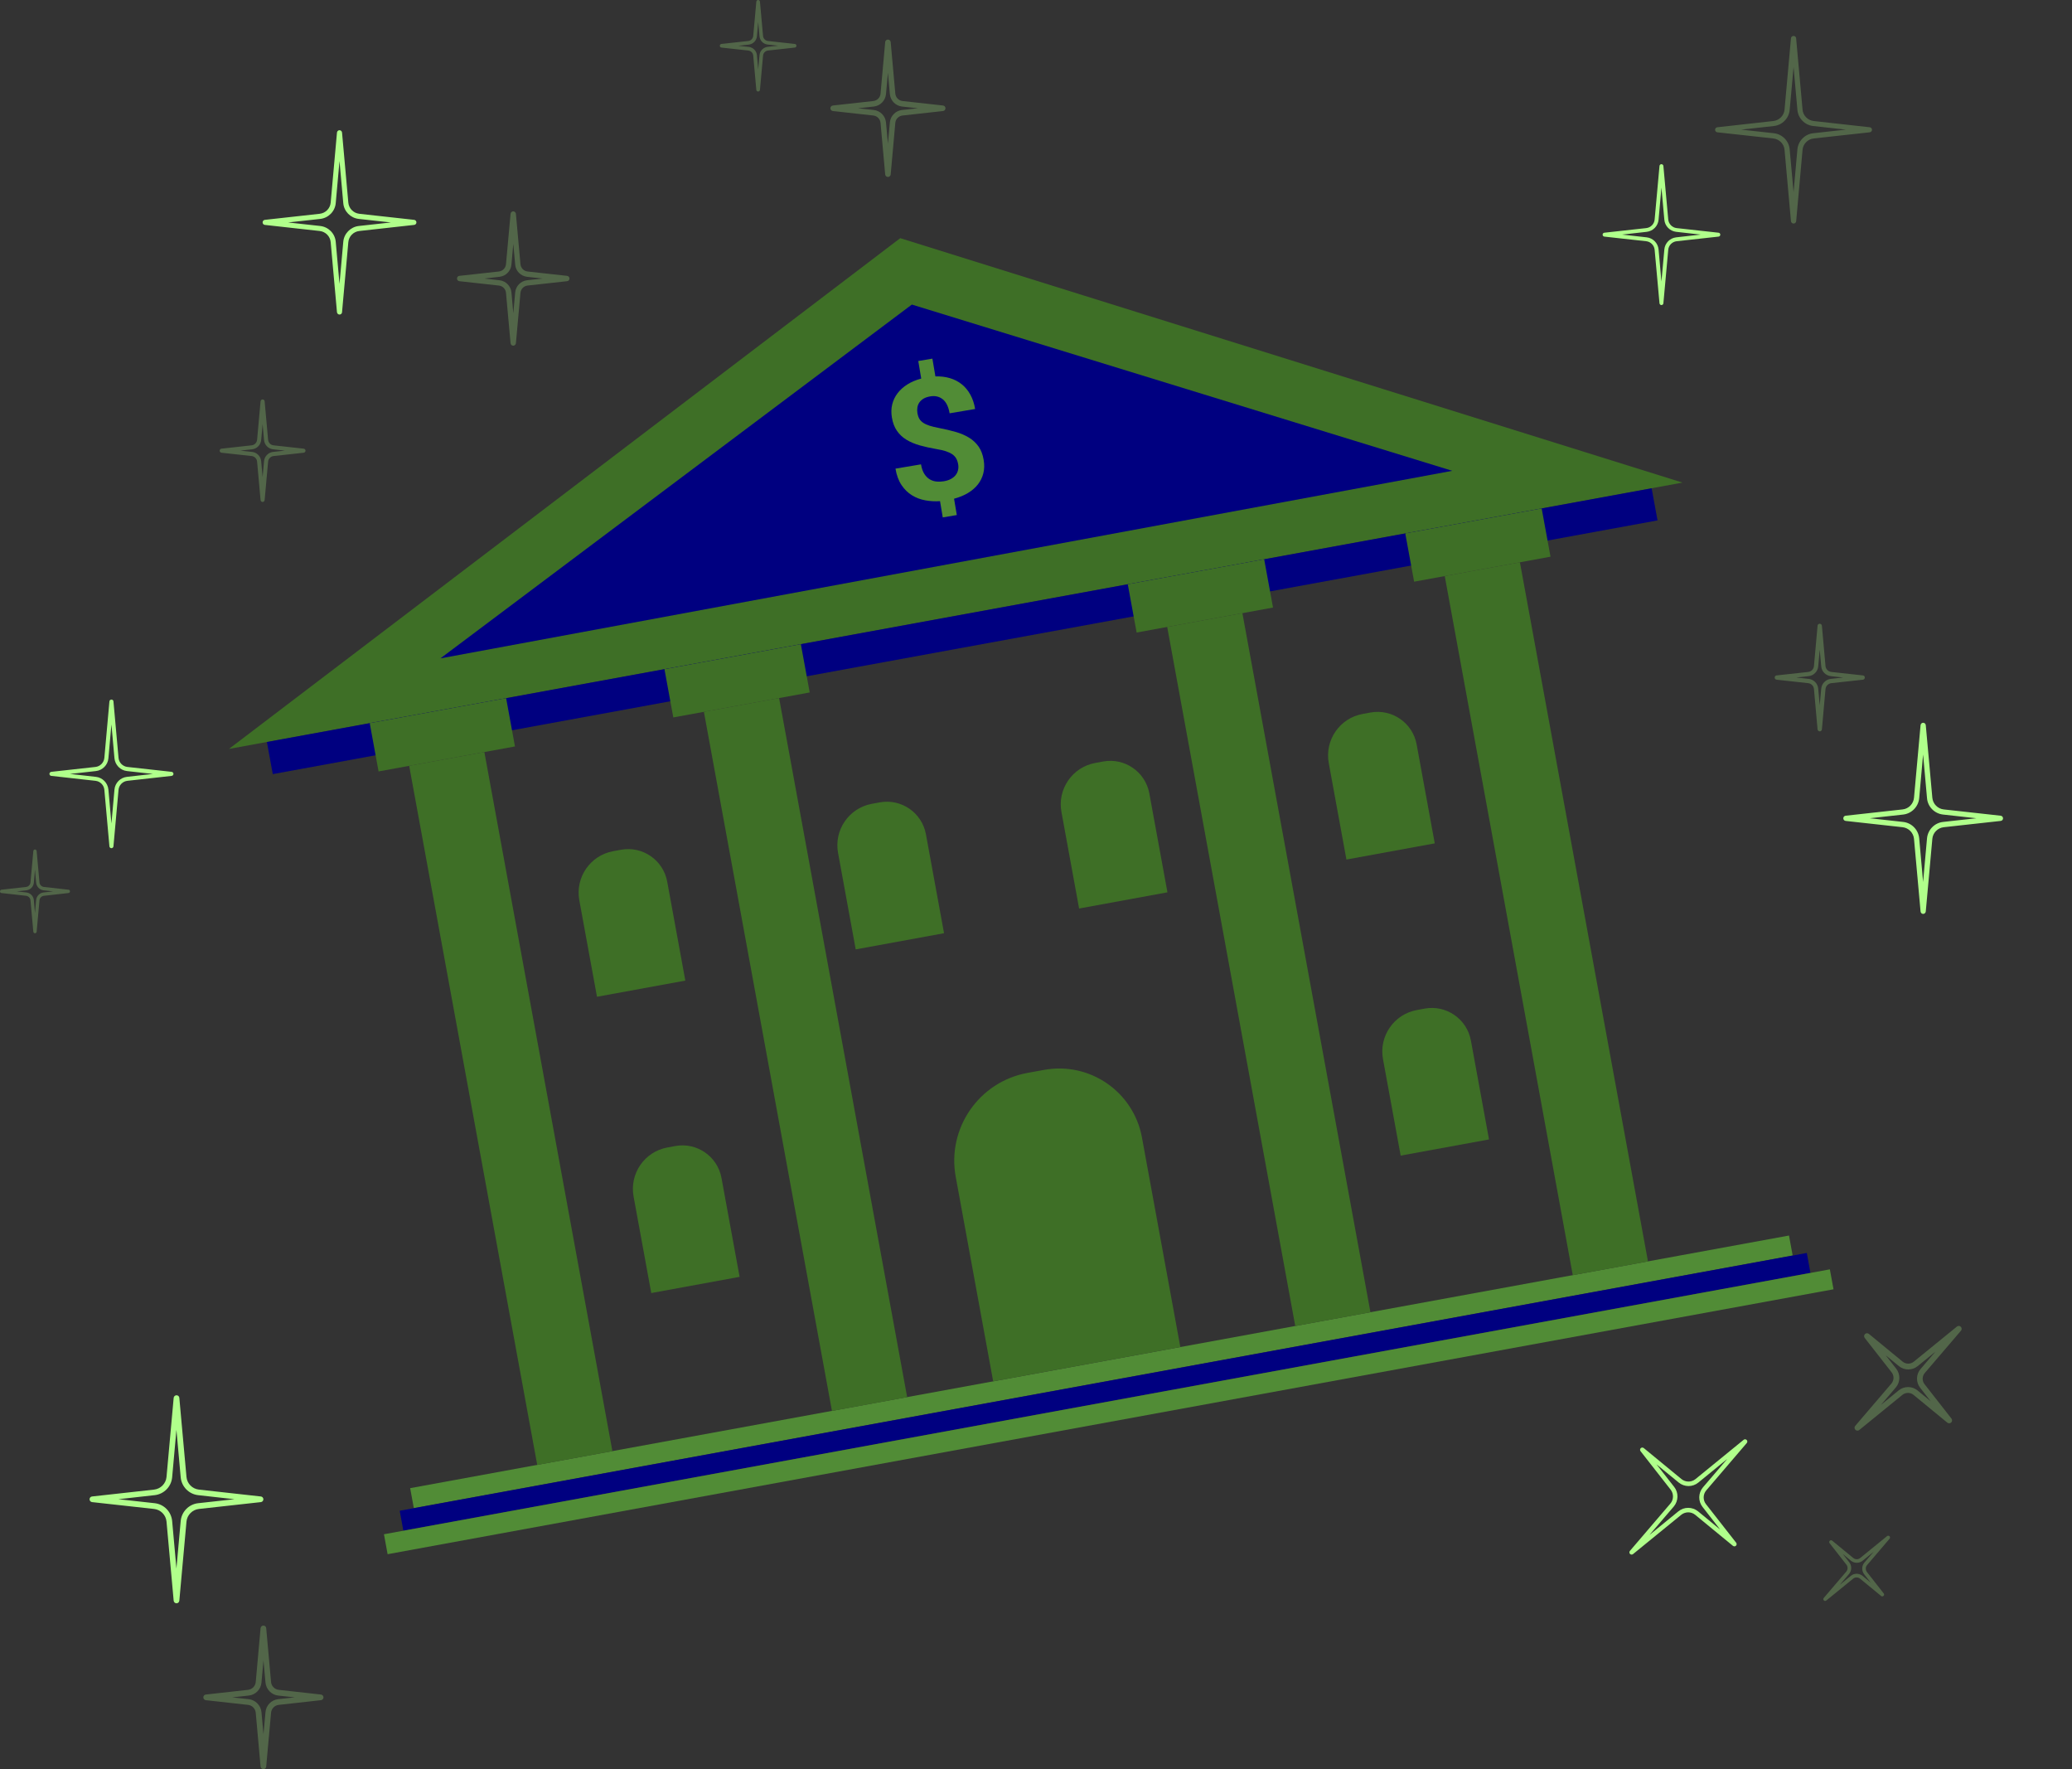 <svg width="82" height="70" viewBox="0 0 82 70" fill="none" xmlns="http://www.w3.org/2000/svg">
<rect x="0" y="0" width="82" height="70" fill="#333333" stroke="none"/>
<path d="M6.985 63.439C6.928 63.439 6.879 63.394 6.873 63.336L6.59 60.207C6.567 59.947 6.361 59.735 6.098 59.706L3.644 59.435C3.587 59.429 3.544 59.38 3.544 59.323C3.544 59.266 3.587 59.217 3.644 59.212L6.098 58.94C6.359 58.911 6.567 58.7 6.59 58.439L6.873 55.31C6.879 55.253 6.928 55.207 6.985 55.207C7.045 55.207 7.094 55.253 7.097 55.31L7.38 58.439C7.403 58.703 7.611 58.911 7.872 58.94L10.323 59.212C10.38 59.217 10.423 59.266 10.423 59.323C10.423 59.38 10.38 59.429 10.323 59.435L7.872 59.706C7.611 59.735 7.403 59.947 7.38 60.207L7.097 63.336C7.091 63.394 7.042 63.439 6.985 63.439ZM4.685 59.32L6.121 59.478C6.49 59.518 6.779 59.815 6.813 60.184L6.982 62.063L7.151 60.184C7.185 59.815 7.474 59.518 7.843 59.478L9.279 59.32L7.843 59.16C7.474 59.12 7.185 58.823 7.151 58.454L6.982 56.574L6.813 58.454C6.779 58.823 6.49 59.12 6.121 59.16L4.685 59.32Z" fill="#B0FF8B"/>
<g opacity="0.5">
<path opacity="0.5" d="M10.424 70.001C10.367 70.001 10.315 69.955 10.312 69.898L10.121 67.767C10.106 67.607 9.978 67.475 9.817 67.458L8.147 67.272C8.09 67.267 8.047 67.218 8.047 67.161C8.047 67.103 8.09 67.055 8.147 67.049L9.817 66.863C9.978 66.846 10.106 66.715 10.121 66.554L10.312 64.423C10.318 64.366 10.367 64.32 10.424 64.32C10.481 64.32 10.533 64.366 10.535 64.423L10.727 66.554C10.741 66.715 10.87 66.846 11.03 66.863L12.701 67.049C12.758 67.055 12.801 67.103 12.801 67.161C12.801 67.218 12.758 67.267 12.701 67.272L11.03 67.458C10.87 67.475 10.741 67.607 10.727 67.767L10.535 69.898C10.533 69.955 10.484 70.001 10.424 70.001ZM9.188 67.161L9.843 67.232C10.109 67.261 10.321 67.478 10.347 67.744L10.427 68.625L10.507 67.744C10.53 67.475 10.741 67.261 11.01 67.232L11.665 67.161L11.01 67.089C10.744 67.061 10.533 66.843 10.507 66.577L10.427 65.696L10.347 66.577C10.324 66.846 10.112 67.061 9.843 67.089L9.188 67.161Z" fill="#B0FF8B"/>
</g>
<path d="M4.41 33.561C4.367 33.561 4.333 33.529 4.33 33.486L4.13 31.252C4.113 31.066 3.967 30.915 3.778 30.895L2.028 30.7C1.988 30.695 1.956 30.66 1.956 30.62C1.956 30.58 1.988 30.546 2.028 30.54L3.778 30.346C3.964 30.326 4.113 30.174 4.13 29.988L4.33 27.754C4.333 27.711 4.37 27.68 4.41 27.68C4.453 27.68 4.488 27.711 4.49 27.754L4.691 29.988C4.708 30.174 4.857 30.326 5.042 30.346L6.793 30.54C6.833 30.546 6.865 30.58 6.865 30.62C6.865 30.66 6.833 30.695 6.793 30.7L5.042 30.895C4.857 30.915 4.708 31.066 4.691 31.252L4.49 33.486C4.488 33.529 4.45 33.561 4.41 33.561ZM2.771 30.623L3.795 30.738C4.058 30.766 4.264 30.978 4.29 31.241L4.41 32.583L4.53 31.241C4.553 30.978 4.762 30.766 5.025 30.738L6.049 30.623L5.025 30.509C4.762 30.48 4.556 30.268 4.53 30.005L4.41 28.664L4.29 30.005C4.267 30.268 4.058 30.48 3.795 30.509L2.771 30.623Z" fill="#B0FF8B"/>
<g opacity="0.5">
<path opacity="0.5" d="M1.384 36.926C1.35 36.926 1.322 36.9 1.319 36.866L1.207 35.624C1.199 35.53 1.124 35.455 1.03 35.444L0.057 35.335C0.023 35.332 0 35.304 0 35.27C0 35.235 0.026 35.206 0.057 35.204L1.03 35.095C1.124 35.084 1.199 35.009 1.207 34.915L1.319 33.673C1.322 33.639 1.35 33.613 1.384 33.613C1.419 33.613 1.447 33.639 1.45 33.673L1.562 34.915C1.57 35.009 1.645 35.084 1.739 35.095L2.712 35.204C2.746 35.206 2.769 35.235 2.769 35.27C2.769 35.304 2.743 35.332 2.712 35.335L1.739 35.444C1.645 35.455 1.57 35.53 1.562 35.624L1.45 36.866C1.447 36.9 1.419 36.926 1.384 36.926ZM0.664 35.27L1.044 35.312C1.199 35.33 1.324 35.455 1.339 35.613L1.384 36.128L1.43 35.613C1.445 35.455 1.568 35.33 1.725 35.312L2.105 35.27L1.725 35.227C1.57 35.209 1.445 35.084 1.43 34.926L1.384 34.411L1.339 34.926C1.324 35.084 1.201 35.209 1.044 35.227L0.664 35.27Z" fill="#B0FF8B"/>
</g>
<path d="M64.508 61.485C64.476 61.452 64.475 61.402 64.504 61.366L66.104 59.495C66.239 59.339 66.244 59.107 66.117 58.943L64.925 57.42C64.897 57.383 64.9 57.333 64.933 57.301C64.965 57.269 65.016 57.268 65.052 57.296L66.546 58.524C66.707 58.655 66.937 58.654 67.097 58.526L69.006 56.969C69.041 56.939 69.094 56.944 69.126 56.977C69.158 57.01 69.159 57.06 69.13 57.096L67.528 58.968C67.393 59.125 67.388 59.357 67.517 59.519L68.709 61.042C68.737 61.078 68.734 61.129 68.701 61.161C68.669 61.193 68.618 61.194 68.582 61.166L67.088 59.938C66.927 59.807 66.697 59.808 66.535 59.938L64.628 61.492C64.591 61.52 64.54 61.518 64.508 61.485ZM65.558 57.942L66.257 58.834C66.437 59.063 66.427 59.388 66.24 59.61L65.278 60.734L66.424 59.799C66.649 59.615 66.974 59.617 67.201 59.8L68.076 60.52L67.379 59.626C67.199 59.397 67.207 59.074 67.394 58.852L68.356 57.728L67.21 58.663C66.985 58.847 66.66 58.845 66.435 58.66L65.558 57.942Z" fill="#B0FF8B"/>
<g opacity="0.5">
<path opacity="0.5" d="M72.179 63.324C72.153 63.297 72.151 63.255 72.176 63.227L73.066 62.186C73.134 62.108 73.135 61.99 73.072 61.909L72.408 61.061C72.384 61.033 72.387 60.99 72.413 60.964C72.44 60.938 72.482 60.937 72.51 60.961L73.342 61.645C73.422 61.711 73.539 61.712 73.619 61.646L74.681 60.781C74.71 60.757 74.752 60.76 74.778 60.786C74.804 60.813 74.805 60.855 74.781 60.883L73.891 61.925C73.823 62.003 73.822 62.12 73.885 62.202L74.549 63.049C74.573 63.078 74.568 63.118 74.541 63.144C74.515 63.17 74.472 63.171 74.446 63.149L73.615 62.465C73.535 62.4 73.418 62.398 73.338 62.464L72.276 63.329C72.247 63.353 72.205 63.351 72.179 63.324ZM72.927 61.486L73.186 61.817C73.291 61.954 73.287 62.146 73.176 62.278L72.809 62.709L73.248 62.352C73.381 62.242 73.575 62.244 73.709 62.353L74.034 62.62L73.775 62.289C73.669 62.153 73.674 61.96 73.784 61.828L74.152 61.398L73.713 61.755C73.58 61.864 73.386 61.862 73.251 61.753L72.927 61.486Z" fill="#B0FF8B"/>
</g>
<g opacity="0.5">
<path opacity="0.5" d="M73.427 56.572C73.385 56.529 73.382 56.461 73.423 56.417L74.853 54.745C74.961 54.618 74.966 54.431 74.862 54.3L73.798 52.94C73.76 52.893 73.767 52.826 73.808 52.786C73.851 52.744 73.918 52.743 73.962 52.78L75.296 53.876C75.424 53.983 75.612 53.983 75.741 53.877L77.445 52.49C77.491 52.452 77.558 52.455 77.6 52.498C77.642 52.541 77.645 52.61 77.604 52.654L76.174 54.326C76.066 54.452 76.061 54.64 76.165 54.77L77.229 56.13C77.267 56.177 77.26 56.244 77.219 56.284C77.176 56.326 77.109 56.327 77.065 56.29L75.731 55.194C75.603 55.087 75.415 55.087 75.286 55.193L73.583 56.58C73.538 56.62 73.469 56.615 73.427 56.572ZM74.627 53.625L75.044 54.158C75.213 54.377 75.207 54.686 75.029 54.897L74.438 55.589L75.143 55.013C75.357 54.84 75.669 54.839 75.883 55.014L76.406 55.443L75.99 54.91C75.82 54.691 75.826 54.382 76.004 54.172L76.597 53.481L75.891 54.055C75.676 54.229 75.365 54.229 75.15 54.054L74.627 53.625Z" fill="#B0FF8B"/>
</g>
<path d="M76.11 36.161C76.056 36.161 76.013 36.121 76.007 36.066L75.747 33.191C75.724 32.951 75.535 32.757 75.295 32.731L73.041 32.482C72.989 32.476 72.949 32.431 72.949 32.379C72.949 32.325 72.989 32.282 73.041 32.276L75.295 32.027C75.535 32.002 75.724 31.807 75.747 31.567L76.007 28.692C76.013 28.638 76.056 28.598 76.11 28.598C76.164 28.598 76.207 28.638 76.213 28.692L76.473 31.567C76.496 31.807 76.685 32.002 76.925 32.027L79.179 32.276C79.231 32.282 79.271 32.328 79.271 32.379C79.271 32.434 79.231 32.476 79.179 32.482L76.925 32.731C76.685 32.757 76.493 32.951 76.473 33.191L76.213 36.066C76.207 36.118 76.164 36.161 76.11 36.161ZM73.999 32.376L75.318 32.522C75.655 32.559 75.921 32.831 75.953 33.172L76.107 34.899L76.262 33.172C76.293 32.834 76.559 32.559 76.897 32.522L78.215 32.376L76.897 32.23C76.559 32.193 76.29 31.922 76.262 31.581L76.107 29.853L75.953 31.581C75.921 31.919 75.655 32.193 75.318 32.23L73.999 32.376Z" fill="#B0FF8B"/>
<g opacity="0.5">
<path opacity="0.5" d="M72.016 28.939C71.974 28.939 71.936 28.904 71.931 28.862L71.788 27.263C71.776 27.142 71.682 27.045 71.562 27.031L70.309 26.894C70.266 26.888 70.234 26.854 70.234 26.808C70.234 26.765 70.266 26.728 70.309 26.725L71.562 26.588C71.682 26.573 71.779 26.476 71.788 26.356L71.931 24.757C71.933 24.714 71.971 24.68 72.016 24.68C72.059 24.68 72.097 24.714 72.102 24.757L72.245 26.356C72.257 26.476 72.351 26.573 72.474 26.588L73.727 26.725C73.77 26.731 73.801 26.765 73.801 26.808C73.801 26.851 73.77 26.888 73.727 26.894L72.474 27.031C72.354 27.045 72.257 27.142 72.245 27.263L72.102 28.862C72.097 28.904 72.059 28.939 72.016 28.939ZM71.087 26.808L71.579 26.862C71.779 26.885 71.939 27.045 71.956 27.248L72.016 27.909L72.076 27.248C72.094 27.048 72.254 26.885 72.454 26.862L72.946 26.808L72.454 26.753C72.254 26.731 72.094 26.57 72.076 26.367L72.016 25.707L71.956 26.367C71.939 26.568 71.779 26.731 71.579 26.753L71.087 26.808Z" fill="#B0FF8B"/>
</g>
<path d="M13.436 12.446C13.385 12.446 13.342 12.406 13.336 12.355L13.087 9.583C13.067 9.351 12.884 9.166 12.652 9.14L10.481 8.899C10.43 8.894 10.393 8.851 10.393 8.799C10.393 8.748 10.43 8.705 10.481 8.699L12.652 8.459C12.884 8.433 13.067 8.247 13.087 8.016L13.336 5.244C13.342 5.192 13.385 5.152 13.436 5.152C13.488 5.152 13.53 5.192 13.536 5.244L13.785 8.016C13.805 8.247 13.988 8.433 14.22 8.459L16.391 8.699C16.442 8.705 16.48 8.748 16.48 8.799C16.48 8.851 16.442 8.894 16.391 8.899L14.22 9.14C13.988 9.166 13.805 9.351 13.785 9.583L13.536 12.355C13.533 12.409 13.488 12.446 13.436 12.446ZM11.402 8.802L12.675 8.942C13.001 8.98 13.259 9.24 13.287 9.569L13.436 11.234L13.585 9.569C13.613 9.243 13.871 8.98 14.197 8.942L15.47 8.802L14.197 8.662C13.871 8.625 13.613 8.365 13.585 8.036L13.436 6.371L13.287 8.036C13.259 8.362 13.001 8.625 12.675 8.662L11.402 8.802Z" fill="#B0FF8B"/>
<g opacity="0.5">
<path opacity="0.5" d="M10.393 19.861C10.35 19.861 10.315 19.829 10.312 19.786L10.175 18.265C10.164 18.15 10.075 18.056 9.958 18.044L8.765 17.913C8.725 17.907 8.693 17.873 8.693 17.833C8.693 17.793 8.725 17.758 8.765 17.753L9.958 17.621C10.072 17.61 10.164 17.515 10.175 17.401L10.312 15.879C10.315 15.836 10.352 15.805 10.393 15.805C10.435 15.805 10.47 15.836 10.473 15.879L10.61 17.401C10.621 17.515 10.71 17.61 10.827 17.621L12.02 17.753C12.06 17.758 12.091 17.793 12.091 17.833C12.091 17.873 12.06 17.907 12.02 17.913L10.827 18.044C10.713 18.056 10.621 18.15 10.61 18.265L10.473 19.786C10.467 19.829 10.432 19.861 10.393 19.861ZM9.509 17.83L9.975 17.881C10.166 17.901 10.318 18.056 10.335 18.247L10.393 18.88L10.45 18.247C10.467 18.056 10.618 17.901 10.81 17.881L11.276 17.83L10.81 17.778C10.618 17.758 10.467 17.604 10.45 17.412L10.393 16.78L10.335 17.412C10.318 17.604 10.166 17.758 9.975 17.778L9.509 17.83Z" fill="#B0FF8B"/>
</g>
<g opacity="0.5">
<path opacity="0.5" d="M20.311 13.678C20.257 13.678 20.211 13.635 20.206 13.581L20.025 11.587C20.011 11.435 19.894 11.315 19.742 11.298L18.18 11.126C18.126 11.121 18.086 11.075 18.086 11.021C18.086 10.966 18.126 10.921 18.18 10.915L19.742 10.743C19.894 10.726 20.011 10.606 20.025 10.454L20.206 8.461C20.211 8.406 20.257 8.363 20.311 8.363C20.366 8.363 20.412 8.406 20.417 8.461L20.597 10.454C20.612 10.606 20.729 10.726 20.881 10.743L22.442 10.915C22.497 10.921 22.537 10.966 22.537 11.021C22.537 11.075 22.497 11.121 22.442 11.126L20.881 11.298C20.729 11.315 20.612 11.435 20.597 11.587L20.417 13.581C20.412 13.635 20.366 13.678 20.311 13.678ZM19.156 11.021L19.768 11.089C20.017 11.118 20.217 11.318 20.24 11.57L20.314 12.396L20.389 11.57C20.412 11.318 20.609 11.118 20.858 11.089L21.47 11.021L20.858 10.952C20.609 10.923 20.409 10.723 20.389 10.471L20.314 9.645L20.24 10.471C20.217 10.723 20.02 10.923 19.768 10.952L19.156 11.021Z" fill="#B0FF8B"/>
</g>
<g opacity="0.5">
<path opacity="0.5" d="M30.003 3.621C29.966 3.621 29.935 3.593 29.932 3.556L29.809 2.197C29.8 2.094 29.717 2.011 29.614 1.999L28.55 1.882C28.513 1.879 28.487 1.848 28.487 1.811C28.487 1.773 28.516 1.742 28.55 1.739L29.614 1.622C29.717 1.61 29.797 1.527 29.809 1.424L29.932 0.066C29.935 0.029 29.966 0 30.003 0C30.041 0 30.072 0.029 30.075 0.066L30.198 1.424C30.206 1.527 30.289 1.61 30.392 1.622L31.456 1.739C31.494 1.742 31.519 1.773 31.519 1.811C31.519 1.848 31.491 1.879 31.456 1.882L30.392 1.999C30.289 2.011 30.209 2.094 30.198 2.197L30.075 3.556C30.072 3.593 30.041 3.621 30.003 3.621ZM29.217 1.811L29.634 1.856C29.806 1.876 29.94 2.014 29.955 2.183L30.006 2.746L30.058 2.183C30.072 2.011 30.209 1.874 30.378 1.854L30.796 1.808L30.378 1.762C30.206 1.742 30.072 1.605 30.058 1.436L30.006 0.872L29.955 1.436C29.94 1.608 29.803 1.745 29.634 1.765L29.217 1.811Z" fill="#B0FF8B"/>
</g>
<g opacity="0.5">
<path opacity="0.5" d="M35.14 7.001C35.083 7.001 35.037 6.958 35.032 6.904L34.848 4.864C34.834 4.71 34.711 4.584 34.559 4.57L32.961 4.393C32.906 4.387 32.863 4.341 32.863 4.284C32.863 4.227 32.903 4.184 32.961 4.175L34.559 3.998C34.714 3.981 34.837 3.858 34.848 3.703L35.032 1.664C35.037 1.606 35.083 1.566 35.14 1.566C35.197 1.566 35.243 1.609 35.249 1.664L35.432 3.703C35.446 3.858 35.569 3.983 35.721 3.998L37.32 4.175C37.374 4.181 37.417 4.227 37.417 4.284C37.417 4.341 37.377 4.384 37.32 4.393L35.721 4.57C35.566 4.587 35.443 4.71 35.432 4.864L35.249 6.904C35.243 6.961 35.194 7.001 35.14 7.001ZM33.956 4.284L34.582 4.352C34.837 4.381 35.04 4.587 35.063 4.844L35.14 5.688L35.217 4.844C35.24 4.587 35.443 4.381 35.698 4.352L36.324 4.284L35.698 4.215C35.443 4.187 35.24 3.981 35.217 3.723L35.14 2.879L35.063 3.723C35.04 3.981 34.837 4.187 34.582 4.215L33.956 4.284Z" fill="#B0FF8B"/>
</g>
<path d="M65.752 12.071C65.712 12.071 65.681 12.04 65.675 12.002L65.483 9.886C65.466 9.708 65.329 9.565 65.151 9.545L63.492 9.362C63.455 9.359 63.424 9.325 63.424 9.285C63.424 9.245 63.452 9.213 63.492 9.208L65.151 9.025C65.329 9.005 65.469 8.862 65.483 8.684L65.675 6.565C65.678 6.525 65.712 6.496 65.752 6.496C65.792 6.496 65.824 6.528 65.829 6.565L66.021 8.684C66.038 8.862 66.178 9.005 66.353 9.025L68.012 9.208C68.052 9.211 68.081 9.245 68.081 9.285C68.081 9.325 68.052 9.357 68.012 9.362L66.353 9.545C66.176 9.565 66.035 9.708 66.021 9.886L65.829 12.002C65.824 12.04 65.792 12.071 65.752 12.071ZM64.196 9.282L65.169 9.391C65.418 9.419 65.615 9.62 65.638 9.869L65.752 11.141L65.867 9.869C65.889 9.62 66.087 9.419 66.336 9.391L67.308 9.282L66.336 9.173C66.087 9.145 65.889 8.945 65.867 8.696L65.752 7.423L65.638 8.696C65.615 8.945 65.418 9.145 65.169 9.173L64.196 9.282Z" fill="#B0FF8B"/>
<g opacity="0.5">
<path opacity="0.5" d="M70.981 8.845C70.93 8.845 70.884 8.805 70.878 8.753L70.624 5.93C70.604 5.692 70.415 5.504 70.18 5.478L67.966 5.235C67.915 5.229 67.875 5.186 67.875 5.135C67.875 5.083 67.915 5.04 67.966 5.035L70.18 4.789C70.415 4.763 70.604 4.571 70.624 4.337L70.878 1.513C70.884 1.462 70.927 1.422 70.981 1.422C71.033 1.422 71.079 1.462 71.082 1.513L71.336 4.337C71.356 4.574 71.545 4.763 71.779 4.789L73.993 5.035C74.045 5.04 74.085 5.083 74.085 5.135C74.085 5.186 74.045 5.229 73.993 5.235L71.779 5.478C71.545 5.504 71.356 5.695 71.336 5.93L71.084 8.753C71.079 8.805 71.036 8.845 70.981 8.845ZM68.908 5.129L70.203 5.272C70.535 5.309 70.798 5.578 70.827 5.91L70.981 7.606L71.133 5.91C71.165 5.578 71.425 5.309 71.757 5.272L73.052 5.129L71.757 4.986C71.425 4.949 71.162 4.683 71.133 4.348L70.981 2.652L70.827 4.348C70.798 4.68 70.535 4.949 70.203 4.986L68.908 5.129Z" fill="#B0FF8B"/>
</g>
<path d="M70.8 48.887L16.232 58.883L16.377 59.672L70.945 49.676L70.8 48.887Z" fill="#518C36"/>
<path d="M71.505 49.576L15.818 59.777L15.963 60.566L71.649 50.365L71.505 49.576Z" fill="#000080"/>
<path d="M72.417 50.225L15.195 60.707L15.34 61.496L72.562 51.014L72.417 50.225Z" fill="#518C36"/>
<path d="M66.585 19.095L9.061 29.633L35.627 9.424L66.585 19.095Z" fill="#3E6F26"/>
<path d="M17.429 26.051L57.475 18.629L36.087 12.051L17.429 26.051Z" fill="#000080"/>
<path d="M65.364 19.32L10.562 29.359L10.795 30.63L65.597 20.591L65.364 19.32Z" fill="#000080"/>
<path d="M20.03 27.624L14.632 28.613L14.982 30.524L20.38 29.535L20.03 27.624Z" fill="#3E6F26"/>
<path d="M19.169 29.756L16.193 30.301L21.261 57.964L24.236 57.419L19.169 29.756Z" fill="#3E6F26"/>
<path d="M31.694 25.488L26.296 26.477L26.646 28.387L32.044 27.399L31.694 25.488Z" fill="#3E6F26"/>
<path d="M30.833 27.619L27.857 28.164L32.925 55.828L35.901 55.282L30.833 27.619Z" fill="#3E6F26"/>
<path d="M50.03 22.128L44.632 23.117L44.982 25.028L50.38 24.039L50.03 22.128Z" fill="#3E6F26"/>
<path d="M49.168 24.26L46.192 24.805L51.26 52.468L54.236 51.923L49.168 24.26Z" fill="#3E6F26"/>
<path d="M61.012 20.117L55.614 21.105L55.964 23.016L61.362 22.027L61.012 20.117Z" fill="#3E6F26"/>
<path d="M60.151 22.248L57.176 22.793L62.243 50.456L65.219 49.911L60.151 22.248Z" fill="#3E6F26"/>
<path d="M37.92 18.373C37.905 18.282 37.878 18.204 37.841 18.139C37.804 18.074 37.751 18.019 37.683 17.972C37.615 17.926 37.532 17.887 37.432 17.854C37.332 17.822 37.212 17.794 37.071 17.771C36.829 17.73 36.608 17.68 36.406 17.624C36.205 17.568 36.029 17.493 35.876 17.401C35.724 17.309 35.598 17.192 35.499 17.05C35.4 16.909 35.332 16.732 35.297 16.52C35.266 16.336 35.27 16.163 35.31 16C35.35 15.838 35.421 15.69 35.523 15.557C35.625 15.424 35.755 15.308 35.912 15.209C36.069 15.111 36.251 15.034 36.458 14.979L36.341 14.284L36.9 14.19L37.019 14.894C37.224 14.887 37.415 14.909 37.591 14.962C37.768 15.014 37.924 15.095 38.06 15.204C38.196 15.312 38.309 15.448 38.4 15.612C38.491 15.776 38.555 15.966 38.591 16.183L37.581 16.353C37.537 16.093 37.447 15.909 37.31 15.799C37.173 15.69 37.008 15.651 36.814 15.684C36.709 15.702 36.621 15.731 36.55 15.773C36.48 15.815 36.424 15.866 36.384 15.925C36.343 15.984 36.317 16.05 36.306 16.123C36.294 16.197 36.295 16.273 36.308 16.353C36.322 16.433 36.346 16.504 36.38 16.565C36.414 16.626 36.464 16.679 36.531 16.725C36.597 16.77 36.681 16.81 36.784 16.843C36.887 16.876 37.012 16.906 37.161 16.935C37.401 16.981 37.621 17.033 37.821 17.09C38.022 17.148 38.198 17.224 38.35 17.317C38.502 17.41 38.628 17.528 38.728 17.669C38.827 17.811 38.894 17.986 38.929 18.197C38.961 18.387 38.957 18.564 38.916 18.726C38.875 18.889 38.803 19.036 38.701 19.167C38.598 19.297 38.467 19.411 38.307 19.507C38.147 19.603 37.964 19.678 37.757 19.733L37.866 20.379L37.31 20.473L37.202 19.829C37.005 19.843 36.811 19.832 36.619 19.797C36.427 19.763 36.251 19.696 36.091 19.597C35.93 19.498 35.792 19.363 35.677 19.191C35.562 19.019 35.482 18.803 35.439 18.543L36.449 18.373C36.475 18.527 36.518 18.651 36.578 18.747C36.639 18.843 36.71 18.915 36.793 18.965C36.876 19.014 36.965 19.044 37.061 19.053C37.157 19.063 37.253 19.059 37.349 19.043C37.458 19.025 37.552 18.995 37.63 18.953C37.708 18.91 37.771 18.86 37.818 18.801C37.866 18.741 37.898 18.675 37.914 18.602C37.932 18.53 37.934 18.453 37.92 18.373Z" fill="#518C36"/>
<path d="M46.712 53.299L39.305 54.656L37.823 46.564C37.471 44.645 38.742 42.805 40.66 42.453L41.32 42.333C43.128 42.002 44.861 43.199 45.193 45.006L46.712 53.299Z" fill="#3E6F26"/>
<path d="M37.361 36.925L33.865 37.565L33.166 33.745C33 32.84 33.599 31.971 34.505 31.805L34.816 31.748C35.669 31.592 36.488 32.157 36.644 33.01L37.361 36.925V36.925Z" fill="#3E6F26"/>
<path d="M27.122 38.8L23.626 39.44L22.926 35.62C22.761 34.715 23.36 33.846 24.266 33.68L24.577 33.623C25.43 33.467 26.249 34.032 26.405 34.885L27.122 38.8V38.8Z" fill="#3E6F26"/>
<path d="M29.27 50.522L25.774 51.163L25.074 47.343C24.908 46.437 25.508 45.569 26.413 45.403L26.724 45.346C27.578 45.189 28.396 45.755 28.553 46.608L29.27 50.522V50.522Z" fill="#3E6F26"/>
<path d="M56.781 33.37L53.285 34.01L52.586 30.191C52.42 29.285 53.019 28.416 53.925 28.25L54.236 28.193C55.089 28.037 55.908 28.602 56.064 29.455L56.781 33.37V33.37Z" fill="#3E6F26"/>
<path d="M58.928 45.085L55.432 45.725L54.732 41.906C54.566 41 55.166 40.131 56.072 39.965L56.383 39.908C57.236 39.752 58.054 40.317 58.211 41.17L58.928 45.085V45.085Z" fill="#3E6F26"/>
<path d="M46.202 35.307L42.706 35.948L42.007 32.128C41.84 31.222 42.44 30.354 43.346 30.188L43.657 30.131C44.511 29.974 45.329 30.54 45.485 31.393L46.202 35.307V35.307Z" fill="#3E6F26"/>
</svg>
